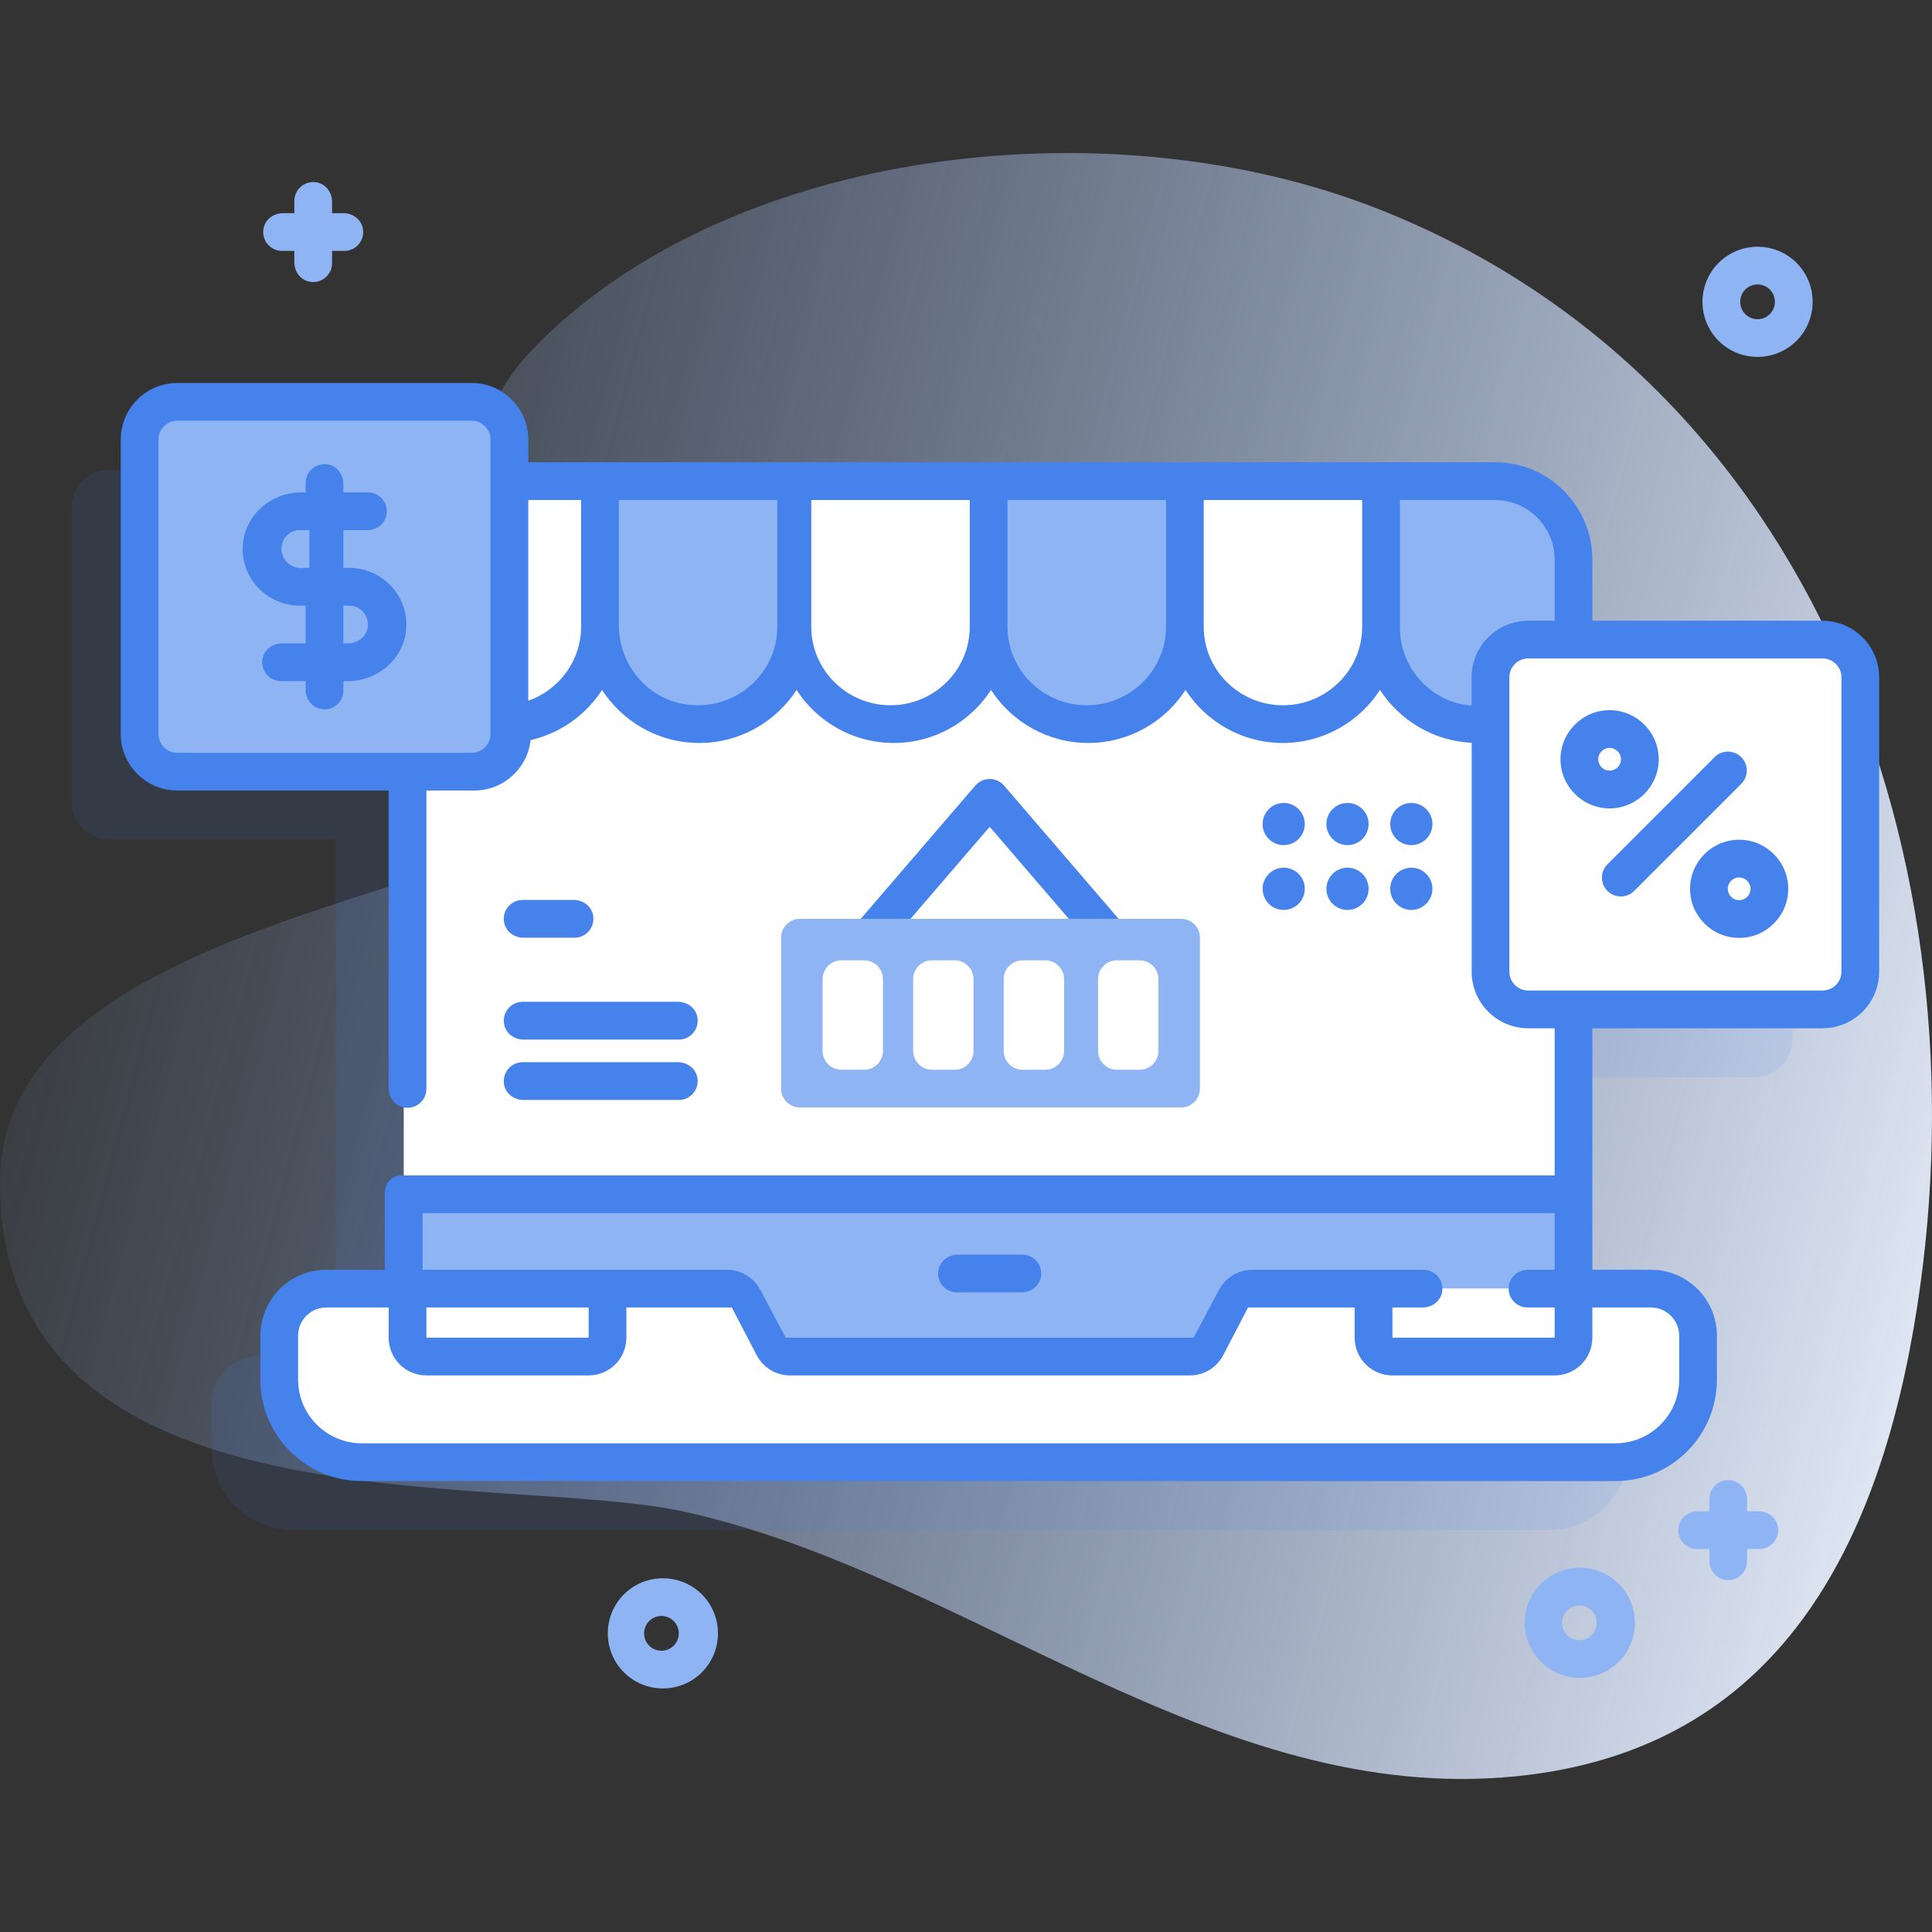 <svg width="48" height="48" viewBox="0 0 48 48" fill="none" xmlns="http://www.w3.org/2000/svg">
<rect x="0" y="0" width="48" height="48" fill="#333333" stroke="none"/>
<g clip-path="url(#clip0_2:3435)">
<path d="M34.202 5.176C27.724 2.642 18.754 3.605 13.796 8.13C10.296 11.326 13.005 12.237 15.392 18.084C17.119 22.316 0 21.733 0 29.38C0 38.221 12.399 36.545 17 37.557C24.034 39.104 30.171 44.892 37.687 44.129C44.23 43.465 46.725 38.33 47.635 32.444C49.33 21.477 45.167 9.466 34.202 5.176Z" fill="url(#paint0_linear_2:3435)"/>
<path opacity="0.11" d="M43.589 17.578H37.406V15.595C37.406 14.516 36.531 13.64 35.451 13.64H10.969V12.609C10.969 12.091 10.549 11.672 10.031 11.672H2.719C2.201 11.672 1.781 12.091 1.781 12.609V19.922C1.781 20.439 2.201 20.859 2.719 20.859H8.344V33.703H6.419C5.774 33.703 5.25 34.227 5.25 34.873V35.955C5.25 37.093 6.163 38.016 7.292 38.016H38.459C39.587 38.016 40.5 37.093 40.5 35.955V34.873C40.5 34.227 39.976 33.703 39.33 33.703H37.406V26.765H43.594C44.111 26.765 44.531 26.346 44.531 25.828V18.516C44.531 17.998 44.109 17.578 43.589 17.578Z" fill="#4582EC"/>
<path d="M39.094 13.91V33.515C39.094 33.774 38.883 33.984 38.624 33.984H10.031V13.91C10.031 12.829 10.907 11.953 11.988 11.953H37.137C38.218 11.953 39.094 12.829 39.094 13.91Z" fill="white"/>
<path d="M27.773 23.994C27.641 23.994 27.51 23.939 27.417 23.831L24.588 20.541L21.759 23.831C21.59 24.027 21.294 24.049 21.098 23.881C20.902 23.712 20.88 23.416 21.048 23.22L24.233 19.516C24.322 19.413 24.452 19.353 24.588 19.353C24.725 19.353 24.855 19.413 24.944 19.516L28.128 23.22C28.297 23.416 28.275 23.712 28.078 23.881C27.99 23.957 27.881 23.994 27.773 23.994Z" fill="#4582EC"/>
<path d="M31.893 20.997C32.183 20.997 32.417 20.763 32.417 20.473C32.417 20.184 32.183 19.949 31.893 19.949C31.604 19.949 31.369 20.184 31.369 20.473C31.369 20.763 31.604 20.997 31.893 20.997Z" fill="#4582EC"/>
<path d="M33.478 20.997C33.768 20.997 34.003 20.763 34.003 20.473C34.003 20.184 33.768 19.949 33.478 19.949C33.189 19.949 32.954 20.184 32.954 20.473C32.954 20.763 33.189 20.997 33.478 20.997Z" fill="#4582EC"/>
<path d="M35.064 20.997C35.353 20.997 35.588 20.763 35.588 20.473C35.588 20.184 35.353 19.949 35.064 19.949C34.775 19.949 34.54 20.184 34.54 20.473C34.54 20.763 34.775 20.997 35.064 20.997Z" fill="#4582EC"/>
<path d="M31.893 22.607C32.183 22.607 32.417 22.372 32.417 22.082C32.417 21.793 32.183 21.558 31.893 21.558C31.604 21.558 31.369 21.793 31.369 22.082C31.369 22.372 31.604 22.607 31.893 22.607Z" fill="#4582EC"/>
<path d="M33.478 22.607C33.768 22.607 34.003 22.372 34.003 22.082C34.003 21.793 33.768 21.558 33.478 21.558C33.189 21.558 32.954 21.793 32.954 22.082C32.954 22.372 33.189 22.607 33.478 22.607Z" fill="#4582EC"/>
<path d="M35.064 22.607C35.353 22.607 35.588 22.372 35.588 22.082C35.588 21.793 35.353 21.558 35.064 21.558C34.775 21.558 34.54 21.793 34.54 22.082C34.54 22.372 34.775 22.607 35.064 22.607Z" fill="#4582EC"/>
<path d="M39.094 29.672V33.516C39.094 33.774 38.884 33.984 38.625 33.984H10.031V29.672H39.094Z" fill="#8FB4F4"/>
<path d="M42.187 33.208V34.275C42.187 35.408 41.269 36.328 40.134 36.328H8.991C7.856 36.328 6.937 35.408 6.937 34.275V33.185C6.937 32.539 7.461 32.016 8.107 32.016H18.145C18.32 32.016 18.48 32.113 18.561 32.268L19.178 33.451C19.258 33.606 19.419 33.703 19.593 33.703H29.532C29.706 33.703 29.866 33.606 29.947 33.451L30.564 32.268C30.645 32.113 30.805 32.016 30.98 32.016H41.017C41.663 32.016 42.187 32.549 42.187 33.208Z" fill="white"/>
<path d="M38.625 33.703H34.594C34.335 33.703 34.125 33.493 34.125 33.234V32.016H39.094V33.234C39.094 33.493 38.884 33.703 38.625 33.703Z" fill="white"/>
<path d="M14.628 33.703H10.594C10.335 33.703 10.125 33.493 10.125 33.234V32.016H15.094V33.237C15.094 33.495 14.885 33.703 14.628 33.703Z" fill="white"/>
<path d="M10.031 15.527V13.908C10.031 12.828 10.906 11.953 11.986 11.953H14.906V15.572C14.906 17.044 13.581 18.209 12.05 17.956C10.876 17.762 10.031 16.717 10.031 15.527Z" fill="white"/>
<path d="M14.906 15.527V11.953H19.781V15.572C19.781 17.044 18.456 18.209 16.925 17.956C15.751 17.762 14.906 16.717 14.906 15.527Z" fill="#8FB4F4"/>
<path d="M19.687 15.527V11.953H24.562V15.572C24.562 17.044 23.237 18.209 21.706 17.956C20.532 17.762 19.687 16.717 19.687 15.527Z" fill="white"/>
<path d="M27 17.991C25.654 17.991 24.562 16.908 24.562 15.572V11.953H29.437V15.572C29.437 16.908 28.346 17.991 27 17.991Z" fill="#8FB4F4"/>
<path d="M31.875 17.991C30.529 17.991 29.437 16.908 29.437 15.572V11.953H34.312V15.572C34.312 16.908 33.221 17.991 31.875 17.991Z" fill="white"/>
<path d="M36.656 17.991C35.31 17.991 34.218 16.908 34.218 15.572V11.953H37.139C38.218 11.953 39.093 12.828 39.093 13.908V15.572C39.094 16.908 38.002 17.991 36.656 17.991Z" fill="#8FB4F4"/>
<path d="M11.719 19.172H4.406C3.888 19.172 3.469 18.752 3.469 18.234V10.922C3.469 10.404 3.888 9.984 4.406 9.984H11.719C12.236 9.984 12.656 10.404 12.656 10.922V18.234C12.656 18.752 12.236 19.172 11.719 19.172Z" fill="#8FB4F4"/>
<path d="M45.281 25.078H37.969C37.451 25.078 37.031 24.658 37.031 24.14V16.828C37.031 16.31 37.451 15.89 37.969 15.89H45.281C45.799 15.89 46.219 16.31 46.219 16.828V24.14C46.219 24.658 45.799 25.078 45.281 25.078Z" fill="white"/>
<path d="M29.342 27.515H19.875C19.616 27.515 19.406 27.306 19.406 27.047V23.297C19.406 23.038 19.616 22.828 19.875 22.828H29.344C29.603 22.828 29.812 23.038 29.812 23.297V27.046C29.812 27.305 29.602 27.515 29.342 27.515Z" fill="#8FB4F4"/>
<path d="M20.906 26.578H21.469C21.728 26.578 21.937 26.368 21.937 26.109V24.328C21.937 24.069 21.728 23.859 21.469 23.859H20.906C20.647 23.859 20.437 24.069 20.437 24.328V26.109C20.437 26.368 20.647 26.578 20.906 26.578Z" fill="white"/>
<path d="M23.153 26.578H23.719C23.978 26.578 24.187 26.368 24.187 26.109V24.328C24.187 24.069 23.978 23.859 23.719 23.859H23.156C22.897 23.859 22.687 24.069 22.687 24.328V26.101C22.687 26.365 22.896 26.578 23.153 26.578Z" fill="white"/>
<path d="M25.406 26.578H25.969C26.228 26.578 26.437 26.368 26.437 26.109V24.328C26.437 24.069 26.228 23.859 25.969 23.859H25.406C25.147 23.859 24.937 24.069 24.937 24.328V26.109C24.937 26.368 25.147 26.578 25.406 26.578Z" fill="white"/>
<path d="M27.75 26.578H28.312C28.571 26.578 28.781 26.368 28.781 26.109V24.328C28.781 24.069 28.571 23.859 28.312 23.859H27.75C27.491 23.859 27.281 24.069 27.281 24.328V26.109C27.281 26.368 27.491 26.578 27.75 26.578Z" fill="white"/>
<path d="M14.274 23.297H13.003C12.777 23.297 12.57 23.146 12.526 22.925C12.466 22.624 12.694 22.359 12.985 22.359H14.257C14.482 22.359 14.689 22.51 14.733 22.731C14.794 23.032 14.565 23.297 14.274 23.297Z" fill="#4582EC"/>
<path d="M16.865 25.828H13.003C12.777 25.828 12.57 25.677 12.526 25.456C12.466 25.155 12.694 24.89 12.985 24.89H16.847C17.072 24.89 17.279 25.041 17.324 25.262C17.384 25.564 17.155 25.828 16.865 25.828Z" fill="#4582EC"/>
<path d="M16.865 27.328H13.003C12.777 27.328 12.57 27.177 12.526 26.956C12.466 26.655 12.694 26.39 12.985 26.39H16.847C17.072 26.39 17.279 26.541 17.324 26.762C17.384 27.064 17.155 27.328 16.865 27.328Z" fill="#4582EC"/>
<path d="M8.676 14.109H8.531V13.172H9.124C9.349 13.172 9.556 13.021 9.601 12.8C9.661 12.498 9.432 12.234 9.141 12.234H8.531V12.019C8.531 11.793 8.38 11.586 8.158 11.542C7.857 11.483 7.594 11.71 7.594 11.997V12.234H7.478C6.755 12.234 6.119 12.762 6.038 13.48C5.943 14.327 6.612 15.047 7.448 15.047H7.593V15.984H7.001C6.775 15.984 6.568 16.135 6.524 16.356C6.464 16.657 6.692 16.922 6.983 16.922H7.593V17.137C7.593 17.363 7.745 17.57 7.967 17.614C8.267 17.673 8.531 17.446 8.531 17.159V16.922H8.646C9.369 16.922 10.006 16.394 10.087 15.676C10.182 14.829 9.512 14.109 8.676 14.109ZM7.5 14.116C7.209 14.116 6.992 13.899 6.992 13.634C6.992 13.368 7.209 13.152 7.474 13.172H7.687V14.109H7.5V14.116ZM8.648 15.984H8.531V15.047H8.672C8.945 15.047 9.164 15.281 9.139 15.559C9.117 15.805 8.894 15.984 8.648 15.984Z" fill="#4582EC"/>
<path d="M25.401 31.172H23.793C23.567 31.172 23.36 31.323 23.316 31.544C23.256 31.845 23.485 32.109 23.775 32.109H25.384C25.609 32.109 25.816 31.958 25.86 31.737C25.921 31.436 25.692 31.172 25.401 31.172Z" fill="#4582EC"/>
<path d="M45.275 15.422H39.562V13.917V13.907C39.562 12.569 38.478 11.484 37.139 11.484H37.137H13.125V10.922C13.125 10.145 12.495 9.515 11.719 9.515H4.406C3.63 9.515 3 10.145 3 10.922V18.234C3 19.011 3.63 19.64 4.406 19.64H9.656V27.036C9.656 27.262 9.807 27.469 10.028 27.513C10.329 27.573 10.594 27.345 10.594 27.054V19.64H11.787C12.509 19.64 13.105 19.091 13.183 18.387C13.928 18.217 14.557 17.759 14.958 17.142C15.473 17.934 16.363 18.459 17.374 18.459C18.384 18.459 19.275 17.934 19.79 17.142C20.305 17.934 21.195 18.459 22.206 18.459C23.216 18.459 24.107 17.934 24.622 17.142C25.137 17.934 26.028 18.459 27.038 18.459C28.049 18.459 28.939 17.934 29.454 17.142C29.97 17.934 30.86 18.459 31.87 18.459C32.881 18.459 33.771 17.934 34.286 17.142C34.778 17.897 35.61 18.409 36.563 18.455V24.14C36.563 24.917 37.192 25.547 37.969 25.547H38.625V29.203H10.033L10.031 29.203C9.773 29.177 9.562 29.368 9.562 29.627V31.547H8.107C7.202 31.547 6.469 32.28 6.469 33.185V34.275C6.469 35.668 7.598 36.797 8.99 36.797H40.135C41.527 36.797 42.656 35.668 42.656 34.275V33.185C42.656 32.28 41.923 31.547 41.018 31.547H39.562V25.547H45.281C46.058 25.547 46.687 24.917 46.687 24.14V16.829C46.688 16.053 46.054 15.422 45.275 15.422ZM37.968 31.547C37.743 31.547 37.536 31.698 37.492 31.919C37.431 32.22 37.66 32.484 37.951 32.484H38.625V33.234H34.594V32.484H35.35C35.575 32.484 35.782 32.333 35.826 32.112C35.887 31.811 35.658 31.547 35.367 31.547H31.115C30.768 31.547 30.45 31.738 30.287 32.044L29.655 33.234H19.521L18.889 32.044C18.727 31.738 18.408 31.547 18.061 31.547H10.5V30.14H38.625V31.547H37.968ZM14.625 33.234H10.594V32.484H14.625L14.625 33.234ZM41.719 33.188V34.275C41.719 35.15 41.009 35.859 40.135 35.859H8.99C8.115 35.859 7.406 35.15 7.406 34.275V33.185C7.406 32.798 7.72 32.484 8.107 32.484H9.656V33.234C9.656 33.752 10.076 34.172 10.594 34.172H14.625C15.143 34.172 15.562 33.752 15.562 33.234V32.484H18.182L18.797 33.665C18.96 33.977 19.277 34.172 19.625 34.172H29.565C29.913 34.172 30.23 33.977 30.393 33.664L31.008 32.484H33.656V33.234C33.656 33.752 34.076 34.172 34.594 34.172H38.625C39.143 34.172 39.562 33.752 39.562 33.234V32.484H41.018C41.404 32.484 41.719 32.8 41.719 33.188ZM11.719 18.703H4.406C4.147 18.703 3.937 18.493 3.937 18.234V10.922C3.937 10.663 4.147 10.453 4.406 10.453H11.719C11.977 10.453 12.187 10.663 12.187 10.922V18.234C12.187 18.493 11.977 18.703 11.719 18.703ZM13.125 17.409V12.422H14.437V15.572C14.437 16.411 13.895 17.139 13.125 17.409ZM15.375 15.53V12.422H19.312V15.572C19.312 16.779 18.199 17.733 16.936 17.481C16.019 17.298 15.375 16.465 15.375 15.53ZM22.125 17.522C21.039 17.522 20.156 16.647 20.156 15.572V12.422H24.093V15.572C24.094 16.647 23.21 17.522 22.125 17.522ZM27 17.522C25.914 17.522 25.031 16.647 25.031 15.572V12.422H28.969V15.572C28.969 16.647 28.085 17.522 27 17.522ZM31.875 17.522C30.789 17.522 29.906 16.647 29.906 15.572V12.422H33.843V15.572C33.844 16.647 32.961 17.522 31.875 17.522ZM34.781 15.587V12.422H37.139C37.959 12.422 38.625 13.087 38.625 13.908V15.422H37.969C37.192 15.422 36.562 16.051 36.562 16.828V17.529C35.569 17.457 34.781 16.615 34.781 15.587ZM45.281 24.609H37.969C37.71 24.609 37.5 24.399 37.5 24.14V16.828C37.5 16.569 37.71 16.359 37.969 16.359H45.281C45.54 16.359 45.75 16.569 45.75 16.828V24.14C45.75 24.399 45.54 24.609 45.281 24.609Z" fill="#4582EC"/>
<path d="M39.99 20.084C39.318 20.084 38.77 19.537 38.77 18.864C38.77 18.192 39.318 17.644 39.99 17.644C40.663 17.644 41.21 18.192 41.21 18.864C41.21 19.537 40.663 20.084 39.99 20.084ZM39.99 18.582C39.835 18.582 39.708 18.709 39.708 18.864C39.708 19.02 39.835 19.146 39.99 19.146C40.146 19.146 40.273 19.02 40.273 18.864C40.273 18.709 40.146 18.582 39.99 18.582Z" fill="#4582EC"/>
<path d="M43.209 23.302C42.536 23.302 41.989 22.755 41.989 22.083C41.989 21.41 42.536 20.863 43.209 20.863C43.881 20.863 44.428 21.41 44.428 22.083C44.428 22.755 43.881 23.302 43.209 23.302ZM43.209 21.8C43.053 21.8 42.926 21.927 42.926 22.083C42.926 22.238 43.053 22.365 43.209 22.365C43.364 22.365 43.491 22.238 43.491 22.083C43.491 21.927 43.364 21.8 43.209 21.8Z" fill="#4582EC"/>
<path d="M40.269 22.273C40.149 22.273 40.029 22.227 39.937 22.135C39.754 21.952 39.754 21.655 39.937 21.473L42.599 18.811C42.781 18.628 43.078 18.628 43.261 18.811C43.444 18.994 43.444 19.291 43.261 19.474L40.6 22.135C40.509 22.227 40.389 22.273 40.269 22.273Z" fill="#4582EC"/>
<path d="M43.666 8.867C43.315 8.867 42.965 8.734 42.698 8.467C42.164 7.933 42.164 7.064 42.698 6.531C43.232 5.997 44.1 5.997 44.634 6.53C45.168 7.064 45.168 7.933 44.634 8.467V8.467C44.367 8.733 44.017 8.867 43.666 8.867ZM44.303 8.109H44.304H44.303ZM43.666 7.067C43.556 7.067 43.445 7.109 43.361 7.193C43.193 7.362 43.193 7.636 43.361 7.804C43.529 7.972 43.803 7.972 43.971 7.804C44.139 7.636 44.139 7.362 43.971 7.193C43.887 7.109 43.776 7.067 43.666 7.067Z" fill="#8FB4F4"/>
<path d="M39.251 41.687C38.9 41.687 38.549 41.553 38.282 41.286C37.749 40.753 37.749 39.884 38.282 39.35C38.816 38.817 39.685 38.817 40.218 39.35C40.752 39.884 40.752 40.753 40.218 41.286V41.287C39.952 41.553 39.601 41.687 39.251 41.687ZM39.876 40.922H39.877H39.876ZM39.239 39.887C39.128 39.887 39.018 39.929 38.934 40.013C38.766 40.182 38.766 40.456 38.934 40.624C39.102 40.792 39.376 40.792 39.544 40.624C39.712 40.456 39.712 40.182 39.544 40.013C39.46 39.929 39.349 39.887 39.239 39.887Z" fill="#8FB4F4"/>
<path d="M16.469 41.949C16.119 41.949 15.768 41.815 15.501 41.548C14.967 41.015 14.967 40.146 15.501 39.612C16.035 39.079 16.903 39.079 17.437 39.612C17.971 40.146 17.971 41.015 17.437 41.548V41.548C17.171 41.815 16.82 41.949 16.469 41.949ZM17.07 41.203H17.071H17.07ZM16.433 40.149C16.323 40.149 16.212 40.191 16.128 40.275C15.96 40.444 15.96 40.717 16.128 40.886C16.296 41.054 16.57 41.054 16.738 40.886C16.907 40.717 16.907 40.444 16.738 40.275C16.654 40.191 16.544 40.149 16.433 40.149Z" fill="#8FB4F4"/>
<path d="M8.537 5.297H8.25V5.01C8.25 4.784 8.099 4.577 7.878 4.533C7.577 4.473 7.313 4.702 7.313 4.992V5.297H7.025C6.8 5.297 6.593 5.448 6.549 5.669C6.489 5.97 6.717 6.234 7.008 6.234H7.313V6.521C7.313 6.747 7.464 6.954 7.685 6.998C7.986 7.058 8.25 6.83 8.25 6.539V6.234H8.555C8.845 6.234 9.074 5.97 9.014 5.669C8.97 5.448 8.763 5.297 8.537 5.297Z" fill="#8FB4F4"/>
<path d="M43.694 37.547H43.406V37.26C43.406 37.034 43.255 36.827 43.034 36.783C42.733 36.723 42.469 36.952 42.469 37.242V37.547H42.182C41.956 37.547 41.749 37.698 41.705 37.919C41.645 38.22 41.873 38.484 42.164 38.484H42.469V38.771C42.469 38.997 42.62 39.204 42.841 39.248C43.142 39.308 43.406 39.08 43.406 38.789V38.484H43.711C44.002 38.484 44.23 38.22 44.17 37.919C44.126 37.698 43.919 37.547 43.694 37.547Z" fill="#8FB4F4"/>
</g>
<defs>
<linearGradient id="paint0_linear_2:3435" x1="-0.623" y1="14.32" x2="52.011" y2="28.123" gradientUnits="userSpaceOnUse">
<stop stop-color="#92B9FE" stop-opacity="0"/>
<stop offset="1" stop-color="#EDF3FE"/>
</linearGradient>
<clipPath id="clip0_2:3435">
<rect width="48" height="48" fill="white"/>
</clipPath>
</defs>
</svg>
